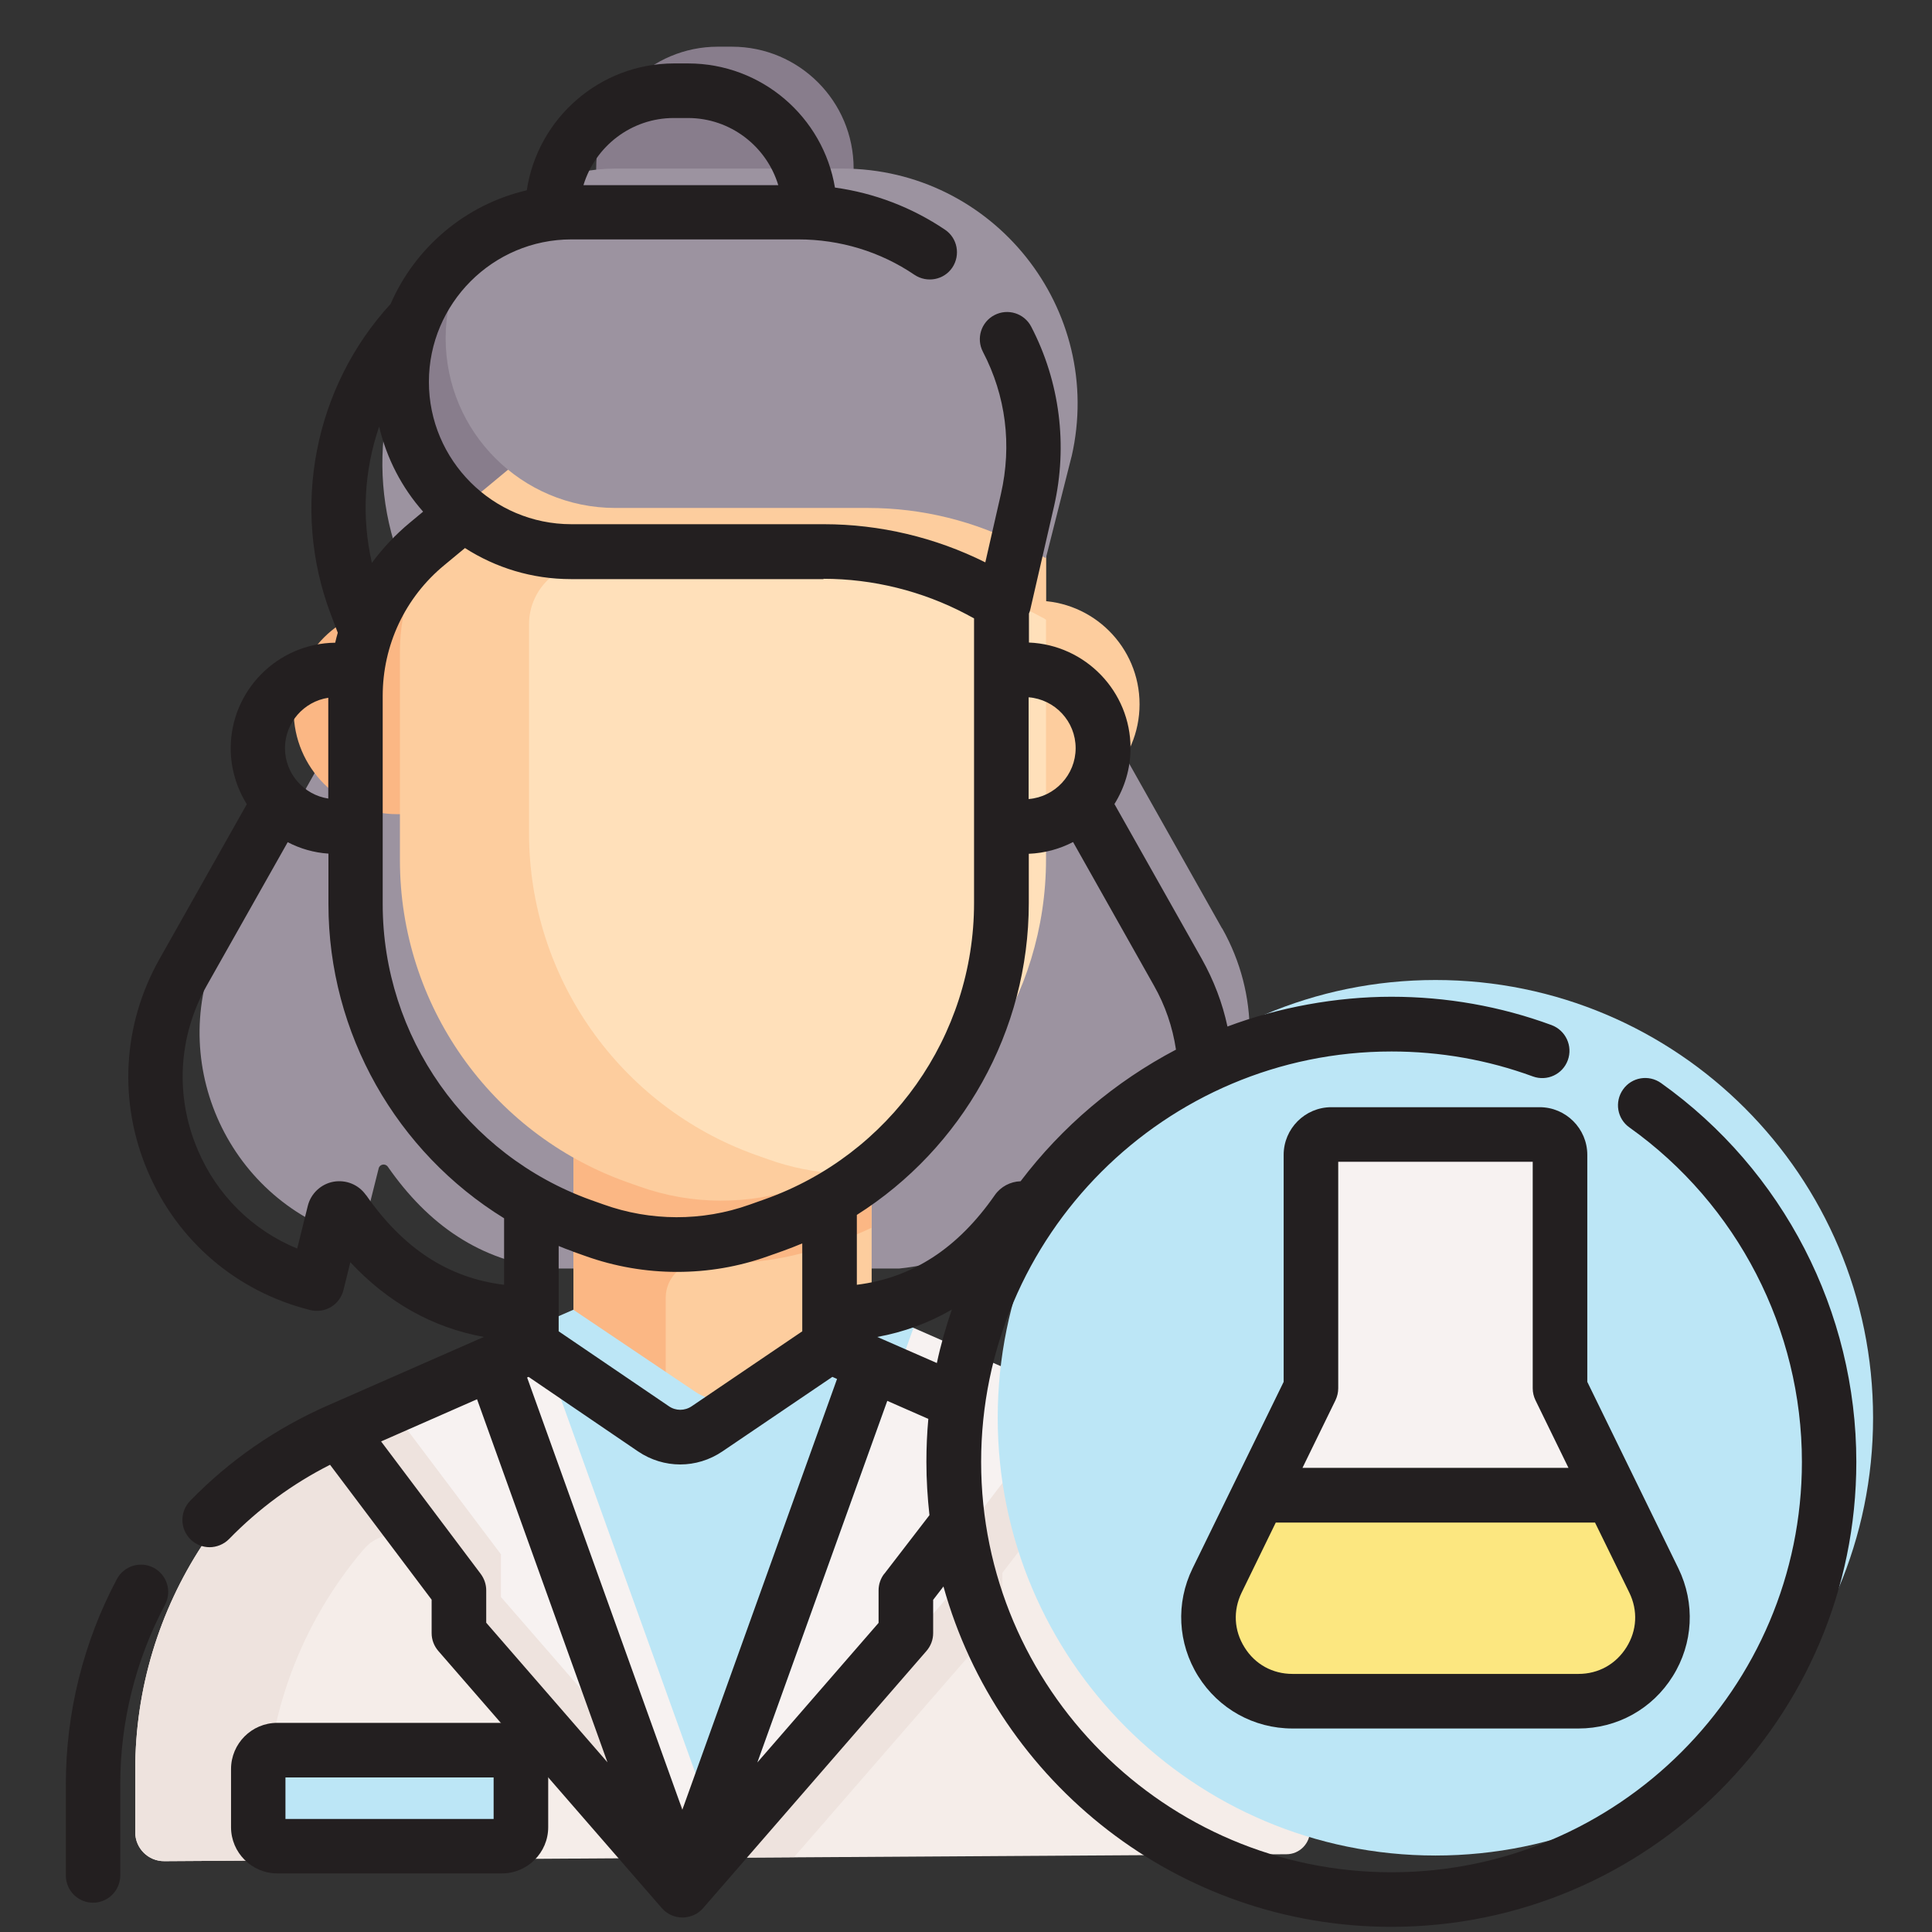 <?xml version="1.0" encoding="UTF-8"?>
<svg id="Layer_1" data-name="Layer 1" xmlns="http://www.w3.org/2000/svg" viewBox="0 0 120 120">
  <rect x="0" y="0" width="120" height="120" fill="#333333" stroke="none"/>
  <defs>
    <style>
      .cls-1 {
        fill: #fce780;
      }

      .cls-2 {
        fill: #887d8c;
      }

      .cls-3 {
        fill: #ffe0ba;
      }

      .cls-4 {
        fill: #eee3de;
      }

      .cls-5 {
        fill: #9c93a0;
      }

      .cls-6 {
        fill: #fdcd9e;
      }

      .cls-7 {
        fill: #bce6f6;
      }

      .cls-8 {
        fill: #f7f2f1;
      }

      .cls-9 {
        fill: #fbb784;
      }

      .cls-10 {
        fill: #231f20;
      }

      .cls-11 {
        fill: #f5ede9;
      }
    </style>
  </defs>
  <path class="cls-2" d="M45.47,2.9h-.88c-4.17,0-7.56,3.38-7.56,7.56v5.34h15.99v-5.34c0-4.17-3.38-7.56-7.56-7.56"/>
  <path class="cls-5" d="M75.91,57.66c1.17,2.08,1.71,4.3,1.71,6.48,0,5.21-3.1,10.16-8.17,12.25-.95,.39-2.03-.14-2.28-1.14l-.67-2.68c-.07-.27-.41-.33-.57-.1-2.48,3.56-5.7,5.88-10.08,6.32h-21.68c-4.37-.44-7.6-2.76-10.08-6.32-.16-.23-.51-.16-.57,.1l-.78,3.11c-.19,.75-.98,1.16-1.71,.89-7.52-2.78-10.97-11.73-6.92-18.91l5.96-10.58,4.59-8.94c.53-1.04,.6-2.25,.19-3.34-2.31-6.11-.92-13,3.58-17.73v-.09s23.45,4.83,23.45,4.83l18.06,25.27,5.96,10.58Z"/>
  <polygon class="cls-6" points="35.62 59.56 35.62 94.82 53.21 94.82 54.14 81.34 54.14 59.56 35.62 59.56"/>
  <path class="cls-9" d="M39.27,69v.79h-3.65v25.03h5.73v-14.22c0-1.29,1.09-2.3,2.37-2.2,.45,.03,.91,.05,1.37,.05,2.14,0,4.26-.37,6.27-1.09l.79-.28c.68-.24,1.34-.52,1.98-.82v-7.25h-14.87Z"/>
  <path class="cls-9" d="M24.67,37.71c-3.55,0-6.43,2.88-6.43,6.43s2.88,6.43,6.43,6.43h8.64v-12.86h-8.64Z"/>
  <path class="cls-6" d="M64.35,50.17c3.55,0,6.43-2.88,6.43-6.43s-2.88-6.43-6.43-6.43h-10.51v12.85h10.51Z"/>
  <path class="cls-2" d="M63.11,37.52l-11.22-15.71-23.44-4.83v.09c-1.83,1.91-3.14,4.17-3.9,6.59,1.25,6.41,6.9,11.27,13.67,11.27h15.69c2.8,0,5.59,.69,8.06,1.99l1.14,.6Z"/>
  <path class="cls-3" d="M36.55,32.9l-4.83,1-3.37,9.38,4.1,22.5,4.28,4.68s8.83,2.7,9.11,2.42c.27-.28,6.04,0,6.23,0,7.78-3.32,12.9-10.97,12.9-19.51v-14.87l-3.89-3.83-24.53-1.77Z"/>
  <path class="cls-6" d="M45.27,24.24h-5.09l-8.62,4.93-2.28,1.89c-2.81,2.33-4.44,5.79-4.44,9.44v12.93c0,8.95,5.62,16.94,14.04,19.97l.79,.28c3.3,1.19,6.9,1.19,10.2,.02l.96-.34c.42-.15,.83-.31,1.24-.48-1.48-.07-2.96-.37-4.38-.88l-.79-.28c-8.42-3.03-14.04-11.02-14.04-19.97v-12.98c0-2.29,2.01-4.06,4.3-3.89,.35,.03,.71,.04,1.07,.04h15.69c2.81,0,5.58,.68,8.06,1.99l3,1.57v-3.76s.22-10.5,.22-10.5h-19.91Z"/>
  <path class="cls-5" d="M66.56,28.34l-1.6,6.33-1.41-.74c-2.97-1.56-6.28-2.38-9.64-2.38h-15.69c-5.82,0-10.54-4.72-10.54-10.54s4.72-10.54,10.54-10.54h14.09c9.39,0,16.34,8.73,14.25,17.88"/>
  <path class="cls-7" d="M57.61,115.24l6.73-6.33-7.6-26.44-2.61-1.13-7.6,5.11c-1.01,.68-2.33,.68-3.34,0l-7.58-5.1-2.42,1.06-15.1,16.25,1.17,8.51,17.67,8.14,20.67-.05Z"/>
  <path class="cls-11" d="M45,115.16l-8.18-13.03-6.1-15.41-7.08-.12c-9.26,4.06-15.24,13.22-15.24,23.33v3.88c0,.99,.81,1.8,1.81,1.79l34.8-.22v-.23Z"/>
  <path class="cls-4" d="M45,115.16l-13.88-15.97v-2.65l-7.48-9.94c-9.26,4.06-15.24,13.22-15.24,23.33v3.88c0,.99,.81,1.8,1.81,1.79l6.29-.04v-2.81c0-6.18,2.24-12,6.09-16.52,1.11-1.3,3.13-1.23,4.16,.13l.99,1.31v1.72c0,.68,.25,1.34,.69,1.86l12.3,14.16,4.27-.03v-.23Z"/>
  <polygon class="cls-8" points="33.31 82.64 45 115.16 31.12 99.19 31.12 96.54 23.64 86.6 33.21 82.4 33.31 82.64"/>
  <path class="cls-11" d="M66.41,86.72l-4.53,.59-12.62,19.91-4.26,7.94v.23s34.9-.22,34.9-.22c.82,0,1.47-.67,1.47-1.48v-3.76c0-10.01-5.86-19.09-14.97-23.21"/>
  <path class="cls-4" d="M62.26,99.42v-1.73l7.17-9.34c-.96-.6-1.97-1.15-3.02-1.62l-4.53,.58-12.62,19.91-4.26,7.94v.22s4.32-.03,4.32-.03l12.27-14.12c.44-.51,.68-1.15,.68-1.82"/>
  <path class="cls-8" d="M66.13,86.6c.09,.04,.18,.08,.27,.12l-7.53,9.82v2.65l-13.88,15.97,11.69-32.52,.07-.16,9.38,4.12Z"/>
  <path class="cls-7" d="M31.18,114.68h-13.96c-.65,0-1.18-.53-1.18-1.18v-3.61c0-.65,.53-1.18,1.18-1.18h13.96c.65,0,1.18,.53,1.18,1.18v3.61c0,.65-.53,1.18-1.18,1.18"/>
  <path class="cls-7" d="M116.34,88.06c0,15.01-12.17,27.19-27.18,27.19s-27.19-12.17-27.19-27.19,12.17-27.19,27.19-27.19,27.18,12.17,27.18,27.19"/>
  <path class="cls-8" d="M96.89,86.22v-14.49c0-.7-.57-1.27-1.27-1.27h-12.94c-.7,0-1.26,.57-1.26,1.27v14.49l-3.24,6.64,3.19,2.88h16.53l2.23-2.88-3.24-6.64Z"/>
  <path class="cls-1" d="M102.72,98.16c1.69,3.46-.83,7.5-4.68,7.5h-17.76c-3.85,0-6.37-4.04-4.68-7.5l2.59-5.3h21.94l2.59,5.3Z"/>
  <path class="cls-10" d="M9.55,97.38c-.83-.44-1.85-.12-2.29,.7-2.08,3.91-3.17,8.31-3.17,12.73v5.68c0,.94,.76,1.69,1.69,1.69s1.69-.76,1.69-1.69v-5.68c0-3.87,.96-7.72,2.78-11.14,.44-.83,.12-1.85-.7-2.29"/>
  <path class="cls-10" d="M31.18,107.01h-13.96c-1.59,0-2.87,1.29-2.87,2.87v3.61c0,1.58,1.29,2.87,2.87,2.87h13.96c1.58,0,2.87-1.29,2.87-2.87v-3.61c0-1.59-1.29-2.87-2.87-2.87m-.52,5.97h-12.93v-2.58h12.93v2.58Z"/>
  <path class="cls-10" d="M103.17,67.27c-.76-.54-1.82-.37-2.36,.4-.54,.76-.37,1.82,.4,2.36,6.71,4.78,10.71,12.55,10.71,20.77,0,14.06-11.44,25.49-25.49,25.49s-25.49-11.43-25.49-25.49,11.43-25.49,25.49-25.49c3.02,0,5.97,.52,8.78,1.55,.88,.32,1.85-.13,2.17-1.01,.32-.88-.13-1.85-1.01-2.18-3.18-1.17-6.53-1.76-9.95-1.76s-7.01,.66-10.18,1.85c-.31-1.46-.85-2.87-1.6-4.21l-5.42-9.61c.63-1.01,1-2.2,1-3.47,0-3.53-2.81-6.42-6.31-6.56v-1.8c.04-.09,.07-.18,.09-.28l1.47-6.39c.86-3.77,.36-7.73-1.42-11.15-.43-.83-1.45-1.15-2.28-.72-.83,.43-1.15,1.45-.72,2.28,1.43,2.74,1.81,5.79,1.12,8.83l-.97,4.25c-3.1-1.55-6.56-2.37-10.02-2.37h-15.69c-4.88,0-8.85-3.97-8.85-8.84s3.97-8.85,8.85-8.85h14.09c2.6,0,5.1,.76,7.22,2.2,.78,.52,1.83,.32,2.35-.45,.52-.78,.32-1.83-.45-2.35-2.06-1.39-4.39-2.28-6.84-2.62-.73-4.37-4.54-7.71-9.12-7.71h-.87c-4.63,0-8.48,3.42-9.15,7.88-3.8,.88-6.93,3.54-8.46,7.06-4.75,5.17-6.21,12.69-3.72,19.26l.44,1.16c-.06,.2-.11,.41-.16,.62-3.58,.04-6.49,2.97-6.49,6.56,0,1.27,.37,2.46,1,3.47l-5.42,9.61c-2.31,4.09-2.57,8.91-.72,13.22,1.85,4.32,5.52,7.45,10.08,8.59,.44,.11,.9,.04,1.29-.19,.38-.23,.66-.61,.77-1.04l.43-1.74c2.34,2.51,5.12,4.06,8.29,4.64l-9.7,4.26c-3.21,1.41-6.09,3.4-8.54,5.92-.65,.67-.64,1.74,.03,2.4,.33,.32,.76,.48,1.18,.48s.88-.17,1.21-.51c1.84-1.89,3.94-3.43,6.27-4.61l6.31,8.38v2.08c0,.41,.15,.8,.42,1.11l13.88,15.97c.33,.38,.8,.58,1.28,.58,.29,0,.59-.08,.86-.23,.16-.1,.31-.22,.42-.35l13.87-15.97c.27-.31,.42-.7,.42-1.11v-2.07l.64-.83c3.39,12.18,14.58,21.14,27.82,21.14,15.92,0,28.88-12.96,28.88-28.88,0-9.32-4.53-18.12-12.13-23.53M41.86,7.33h.87c2.64,0,4.88,1.76,5.61,4.17h-12.1c.73-2.41,2.97-4.17,5.61-4.17m16.34,77.33l-3.7-1.62c1.65-.3,3.2-.87,4.63-1.7-.37,1.08-.69,2.19-.93,3.32m-15.81,27.74l-9.64-26.84,.09-.04,6.8,4.63c.8,.54,1.71,.81,2.62,.81s1.82-.27,2.62-.81l6.83-4.63,.29,.13-9.61,26.76Zm-6.82-34.67l.79,.28c1.84,.66,3.77,.99,5.7,.99s3.82-.32,5.64-.97l.96-.34c.4-.14,.79-.3,1.18-.46v5.46l-6.86,4.65c-.44,.3-1,.3-1.43,0l-6.84-4.65v-5.3c.28,.12,.57,.23,.86,.33m37.49-12.53c-3.79,1.99-7.09,4.79-9.66,8.18-.63,.02-1.23,.33-1.6,.86-2.31,3.32-5.12,5.14-8.57,5.57v-4.34c6.54-4.14,10.68-11.41,10.68-19.37v-3.06c.99-.04,1.92-.3,2.75-.73l5.02,8.91c.71,1.25,1.16,2.58,1.37,3.97m-6.23-18.71c0,1.66-1.29,3.03-2.92,3.16v-6.32c1.63,.13,2.92,1.49,2.92,3.16m-15.66-10.52c3.07,0,6.13,.76,8.85,2.19l.5,.27v17.68c0,8.25-5.22,15.64-13,18.4l-.96,.34c-2.92,1.04-6.14,1.03-9.06-.02l-.79-.28c-7.73-2.78-12.92-10.16-12.92-18.37v-12.93c0-3.16,1.39-6.12,3.83-8.13l1.28-1.06c1.9,1.22,4.16,1.93,6.58,1.93h15.69Zm-27.6-9.45c.47,1.99,1.42,3.8,2.73,5.28l-.83,.69c-.89,.74-1.68,1.58-2.35,2.49-.65-2.82-.48-5.76,.45-8.46m-3.16,16.83v6.27c-1.52-.23-2.69-1.55-2.69-3.13s1.17-2.9,2.69-3.13m2.34,30.89c-.45-.65-1.24-.97-2.02-.83-.77,.14-1.4,.73-1.59,1.49l-.66,2.66c-2.77-1.14-4.97-3.3-6.17-6.11-1.43-3.34-1.23-7.06,.55-10.22l5.03-8.91c.77,.4,1.62,.65,2.53,.71v3.14c0,8.04,4.24,15.4,10.91,19.51v4.13c-3.46-.42-6.26-2.25-8.57-5.57m7.46,26.57v-2.02c0-.37-.12-.72-.34-1.02l-6.19-8.23,5.96-2.62,8.1,22.55-7.53-8.67Zm24.72-3.05c-.23,.3-.35,.66-.35,1.03v2.02l-7.53,8.67,8.07-22.46,2.55,1.12c-.08,.88-.12,1.77-.12,2.67,0,1.12,.07,2.22,.19,3.31l-2.81,3.65Z"/>
  <path class="cls-10" d="M95.63,68.77h-12.94c-1.63,0-2.96,1.33-2.96,2.96v14.1l-5.66,11.59c-1.05,2.15-.92,4.65,.35,6.69,1.27,2.03,3.46,3.25,5.86,3.25h17.76c2.4,0,4.59-1.21,5.86-3.25,1.27-2.03,1.4-4.53,.35-6.69l-5.66-11.59v-14.1c0-1.63-1.33-2.96-2.96-2.96m-12.68,18.2c.11-.23,.17-.49,.17-.74v-14.07h12.08v14.07c0,.26,.06,.51,.17,.74l2.05,4.2h-16.52l2.05-4.2Zm18.07,15.35c-.66,1.05-1.74,1.65-2.98,1.65h-17.76c-1.24,0-2.33-.6-2.98-1.65-.66-1.05-.72-2.29-.18-3.4l2.12-4.35h19.83l2.13,4.35c.54,1.11,.48,2.35-.18,3.4"/>
</svg>